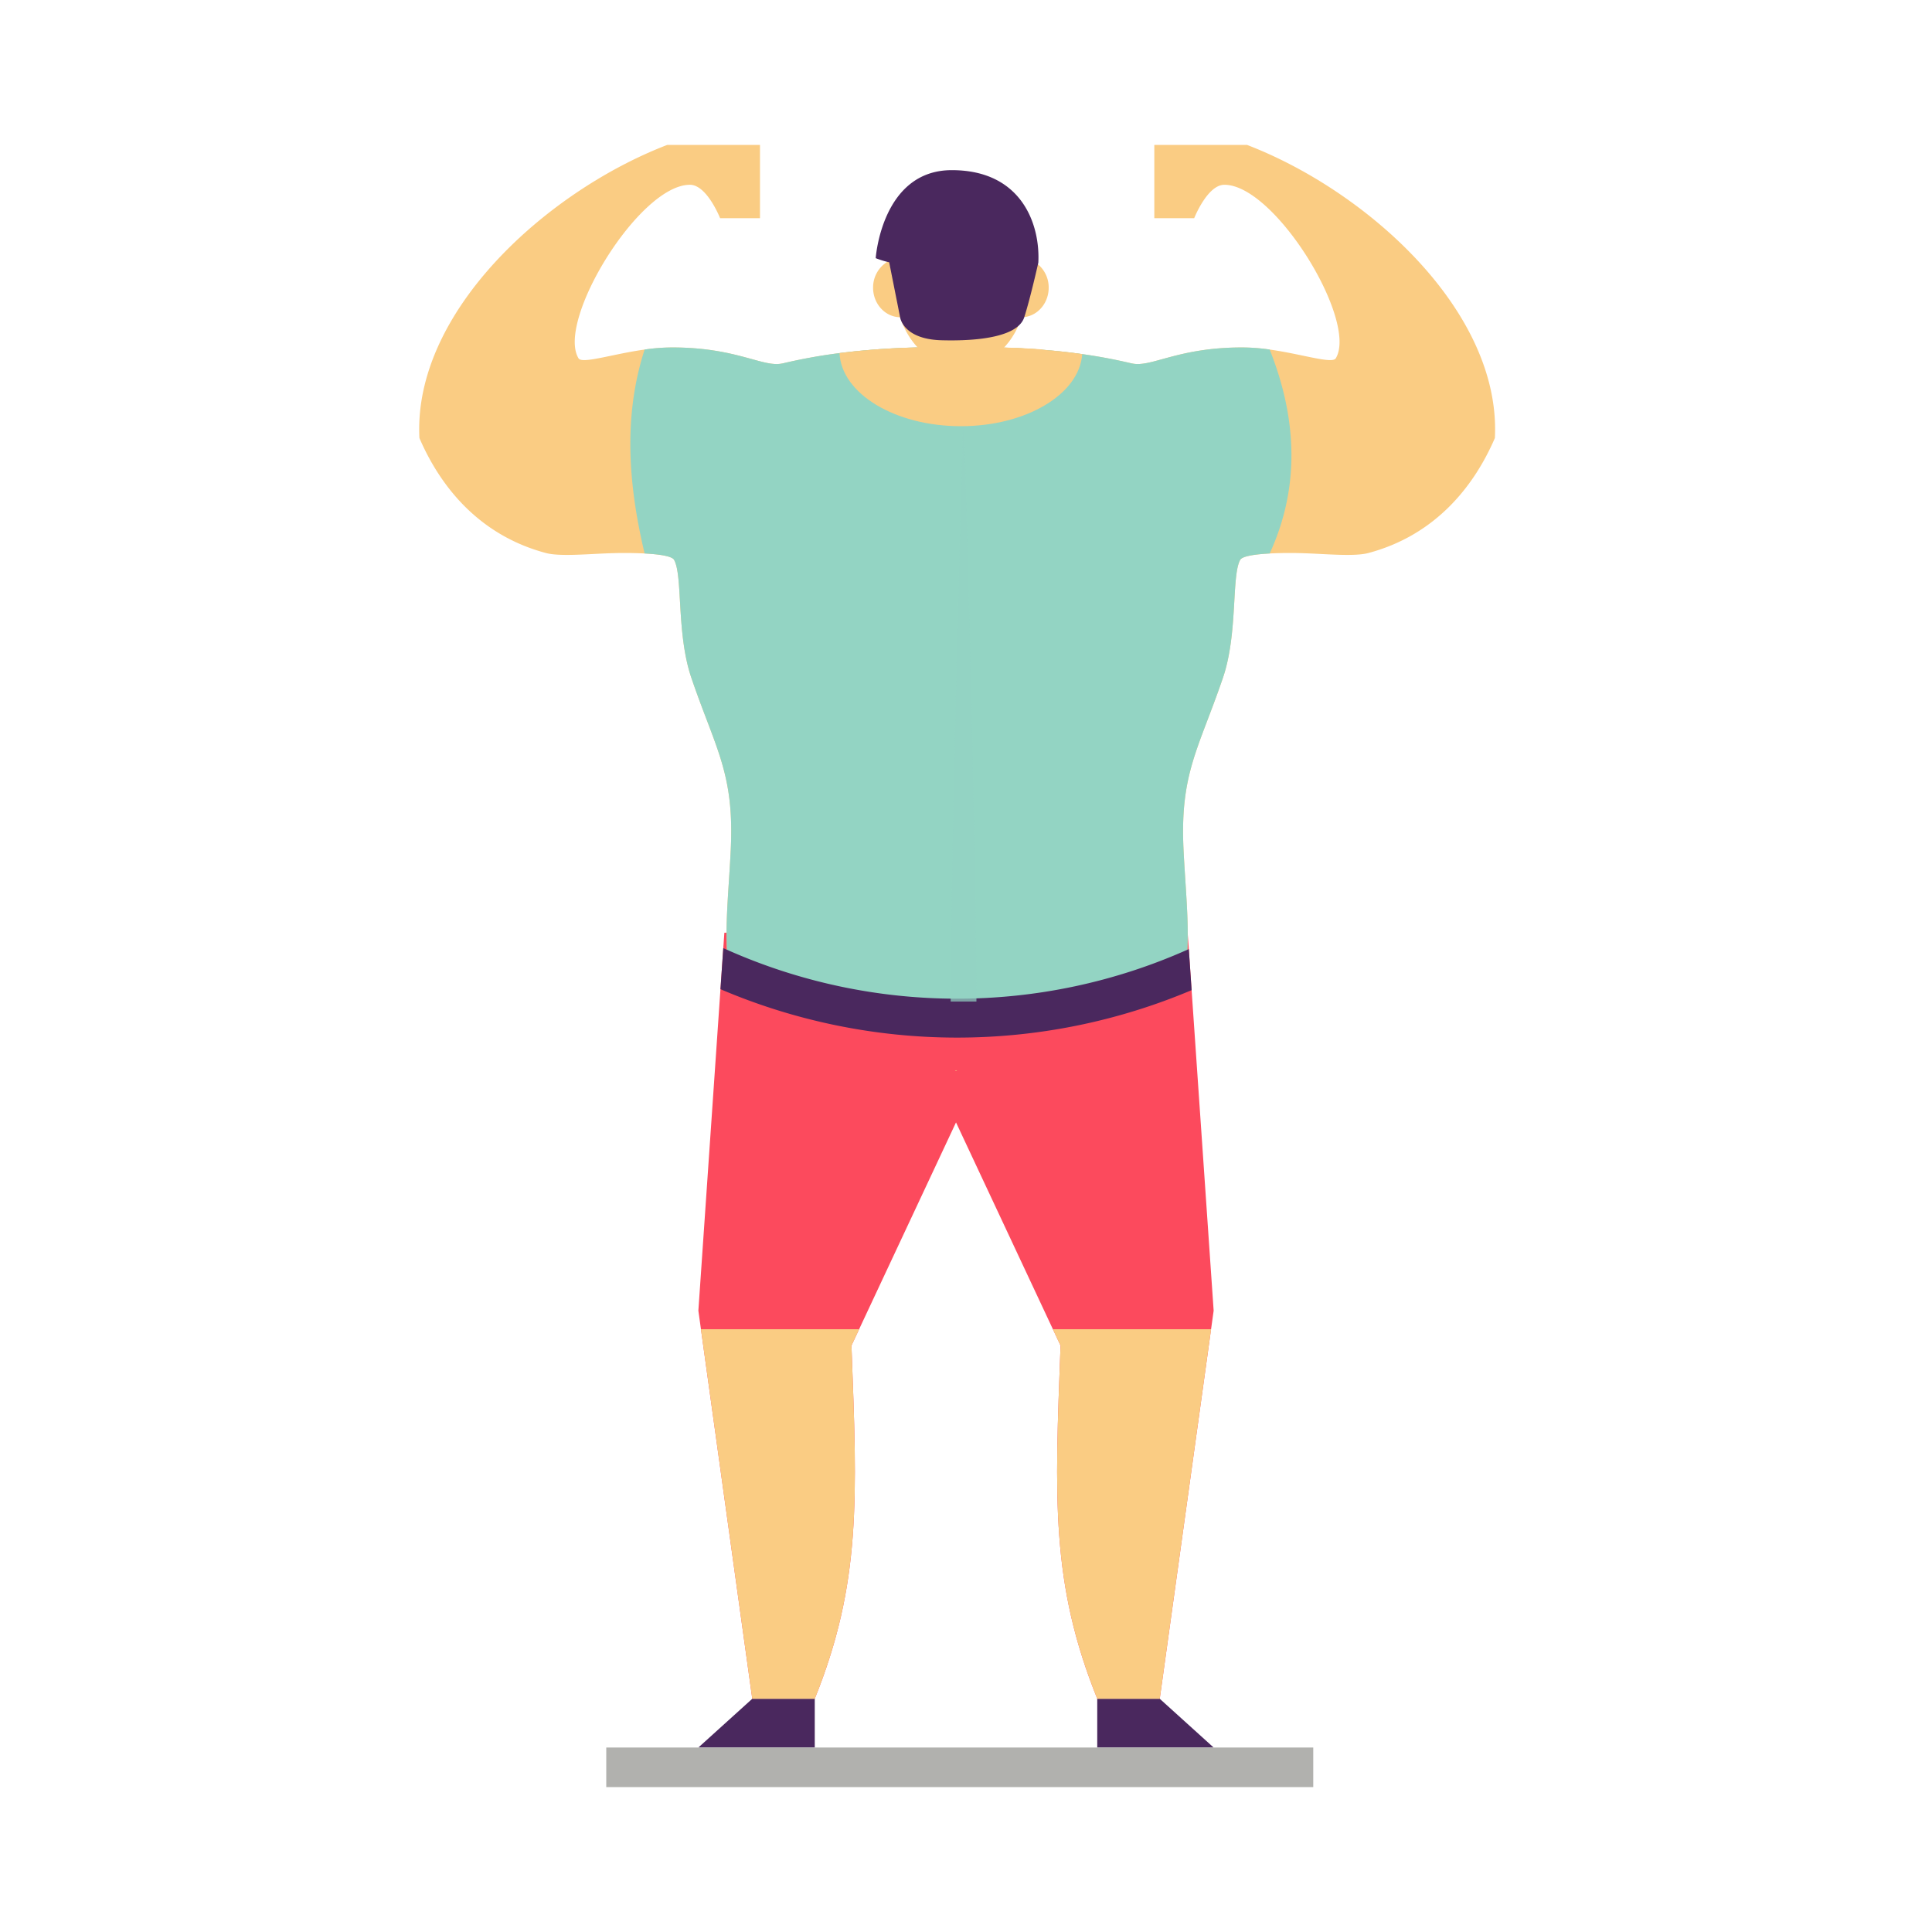 <svg xmlns="http://www.w3.org/2000/svg" viewBox="0 0 1000 1000"><defs><style>.cls-1{isolation:isolate;}.cls-2{fill:#fc4a5d;}.cls-3{fill:#4a285e;}.cls-4,.cls-6{fill:#facc83;}.cls-5,.cls-8{fill:#93d4c3;}.cls-6,.cls-8{mix-blend-mode:multiply;}.cls-7{fill:#b1b1ae;}.cls-8{opacity:0.7;}</style></defs><g class="cls-1"><g id="Layer_1" data-name="Layer 1"><path class="cls-2" d="M628.183,678.391l-1.333,9.607L600.291,879.273h-32.354c-24.142-59.968-21.972-103.727-18.997-182.815l-3.967-8.461-50.143-107.042-50.143,107.042-3.967,8.461c2.975,79.088,5.145,122.847-18.997,182.815H389.368L362.809,687.998l-1.333-9.607,11.436-166.389,1.457-21.229.558-7.995,1.147-.031L494.83,478.314l119.903,4.463.031.403v.031l.558,8.058,1.456,21.229Z"/><polygon class="cls-3" points="628.177 904.515 567.931 904.515 567.931 879.288 600.286 879.288 628.177 904.515"/><polygon class="cls-3" points="361.471 904.515 421.717 904.515 421.717 879.288 389.362 879.288 361.471 904.515"/><path class="cls-4" d="M773.747,226.731c-11.436,26.497-31.983,50.577-65.453,59.502-6.818,1.829-19.927.651-31.58.186-5.114-.217-12.706-.31-19.524.062-7.562.403-14.163,1.363-15.248,3.285-4.618,8.182-1.116,38.119-8.956,61.083-12.582,36.879-22.282,49.368-20.392,88.85.837,17.51,2.51,33.687,2.107,48.036a87.828,87.828,0,0,1-2.913,21.415,280.631,280.631,0,0,1-232.741,0,87.818,87.818,0,0,1-2.913-21.415c-.403-14.349,1.271-30.526,2.107-48.036,1.89-39.482-7.81-51.972-20.392-88.85-7.841-22.964-4.339-52.902-8.956-61.083-1.085-1.921-7.686-2.882-15.247-3.285-6.818-.372-14.411-.279-19.524-.062-11.653.465-24.762,1.643-31.58-.186-33.47-8.925-54.017-33.005-65.453-59.502C213.743,161.464,282.915,98.987,345.392,75h47.974v37.933h-20.64s-6.818-17.293-15.619-17.293c-26.28,0-69.264,70.504-57.674,89.811,1.828,3.037,17.231-2.107,33.811-4.462.124-.031.279-.031.403-.062a100.659,100.659,0,0,1,14.349-1.085c33.284,0,46.765,10.382,56.775,8.306.093,0,.186-.031.248-.031a301.008,301.008,0,0,1,46.393-7.097c.775-.062,1.55-.124,2.293-.186,21.384-1.55,38.398-1.085,41.714-.992,3.316-.093,20.33-.558,41.714.992.744.062,1.519.124,2.293.186a301.011,301.011,0,0,1,46.393,7.097c.062,0,.155.031.248.031,10.01,2.076,23.491-8.306,56.775-8.306a100.659,100.659,0,0,1,14.349,1.085c.124.031.279.031.403.062,16.58,2.355,31.982,7.5,33.811,4.462,11.591-19.307-31.394-89.811-57.674-89.811-8.801,0-15.619,17.293-15.619,17.293H597.471V75h47.974C707.922,98.987,777.094,161.464,773.747,226.731Z"/><path class="cls-5" d="M657.19,286.48c-7.56.4-14.16,1.36-15.25,3.29-4.61,8.18-1.11,38.11-8.95,61.08-12.59,36.88-22.29,49.37-20.4,88.85.84,17.51,2.51,33.69,2.11,48.04A87.46,87.46,0,0,1,611.79,509.15a280.606,280.606,0,0,1-232.74,0A87.936,87.936,0,0,1,376.13,487.74c-.4-14.35,1.28-30.53,2.11-48.04,1.89-39.48-7.81-51.97-20.39-88.85-7.84-22.97-4.34-52.9-8.96-61.08-1.08-1.93-7.68-2.89-15.24-3.29-8.49-35.74-11.11-71.1,0-105.55A100.724,100.724,0,0,1,348,179.84c33.28,0,46.76,10.38,56.77,8.31.09,0,.19-.03.25-.03a269.649,269.649,0,0,1,29.51-5.35c5.79-.74,11.46-1.31,16.88-1.75.78-.06,1.55-.12,2.29-.19,21.39-1.55,38.4-1.08,41.72-.99,3.31-.09,20.33-.56,41.71.99.75.07,1.52.13,2.3.19,6.61.54,13.61,1.27,20.72,2.27a259.44,259.44,0,0,1,25.67,4.83c.06,0,.15.03.25.03,10.01,2.07,23.49-8.31,56.77-8.31a100.723,100.723,0,0,1,14.35,1.09C672.07,218.36,672.31,253.59,657.19,286.48Z"/><path class="cls-4" d="M495.419,554.272h-1.178s.217-.124.589-.341C495.202,554.148,495.419,554.272,495.419,554.272Z"/><path class="cls-3" d="M616.778,512.497a312.015,312.015,0,0,1-243.867-.496l1.457-21.229q.976.419,1.952.837a292.847,292.847,0,0,0,238.195,0c.248-.093.527-.217.806-.341Z"/><path class="cls-4" d="M440.72,696.459c2.975,79.088,5.145,122.847-18.997,182.815H389.368L362.809,687.998h81.878Z"/><path class="cls-4" d="M626.85,687.998,600.291,879.273h-32.354c-24.142-59.968-21.972-103.727-18.997-182.815l-3.967-8.461Z"/><path class="cls-6" d="M539.656,180.888a55.695,55.695,0,0,1-80.824-.217c22.034-1.425,38.522-.744,38.522-.744A410.759,410.759,0,0,1,539.656,180.888Z"/><path class="cls-4" d="M542.797,148.939c0,8.357-6.251,15.176-14.005,15.276-4.981,15.209-17.181,25.939-31.421,25.939s-26.474-10.73-31.454-25.939c-7.755-.134-14.005-6.919-14.005-15.276a15.572,15.572,0,0,1,6.719-13.003,13.447,13.447,0,0,1,7.287-2.306,42.647,42.647,0,0,1,7.32-13.538c.836.969,16.312,18.05,36.335,18.418a101.97,101.97,0,0,0,26.273-2.741A15.567,15.567,0,0,1,542.797,148.939Z"/><path class="cls-3" d="M453.264,133.627a47.379,47.379,0,0,0,6.973,2.138l5.64,28.356s1.333,11.436,21.415,11.994c20.082.558,39.699-2.046,42.86-11.901,3.161-9.855,7.283-28.264,7.283-28.264,1.023-19.679-8.491-47.881-44.782-47.881S453.264,133.627,453.264,133.627Z"/><rect class="cls-7" x="313.8" y="904.515" width="365.939" height="20.485"/><path class="cls-8" d="M505.407,518.398H492.066c.441-102.446,6.694-306.359,6.694-306.359S504.955,415.952,505.407,518.398Z"/><path class="cls-4" d="M560.15,183.29c-1.44,20.76-29,37.31-62.8,37.31-34.07,0-61.81-16.83-62.82-37.83,5.79-.74,11.46-1.31,16.88-1.75.78-.06,1.55-.12,2.29-.19,21.39-1.55,38.4-1.08,41.72-.99,3.31-.09,20.33-.56,41.71.99.75.07,1.52.13,2.3.19C546.04,181.56,553.04,182.29,560.15,183.29Z"/></g></g></svg>